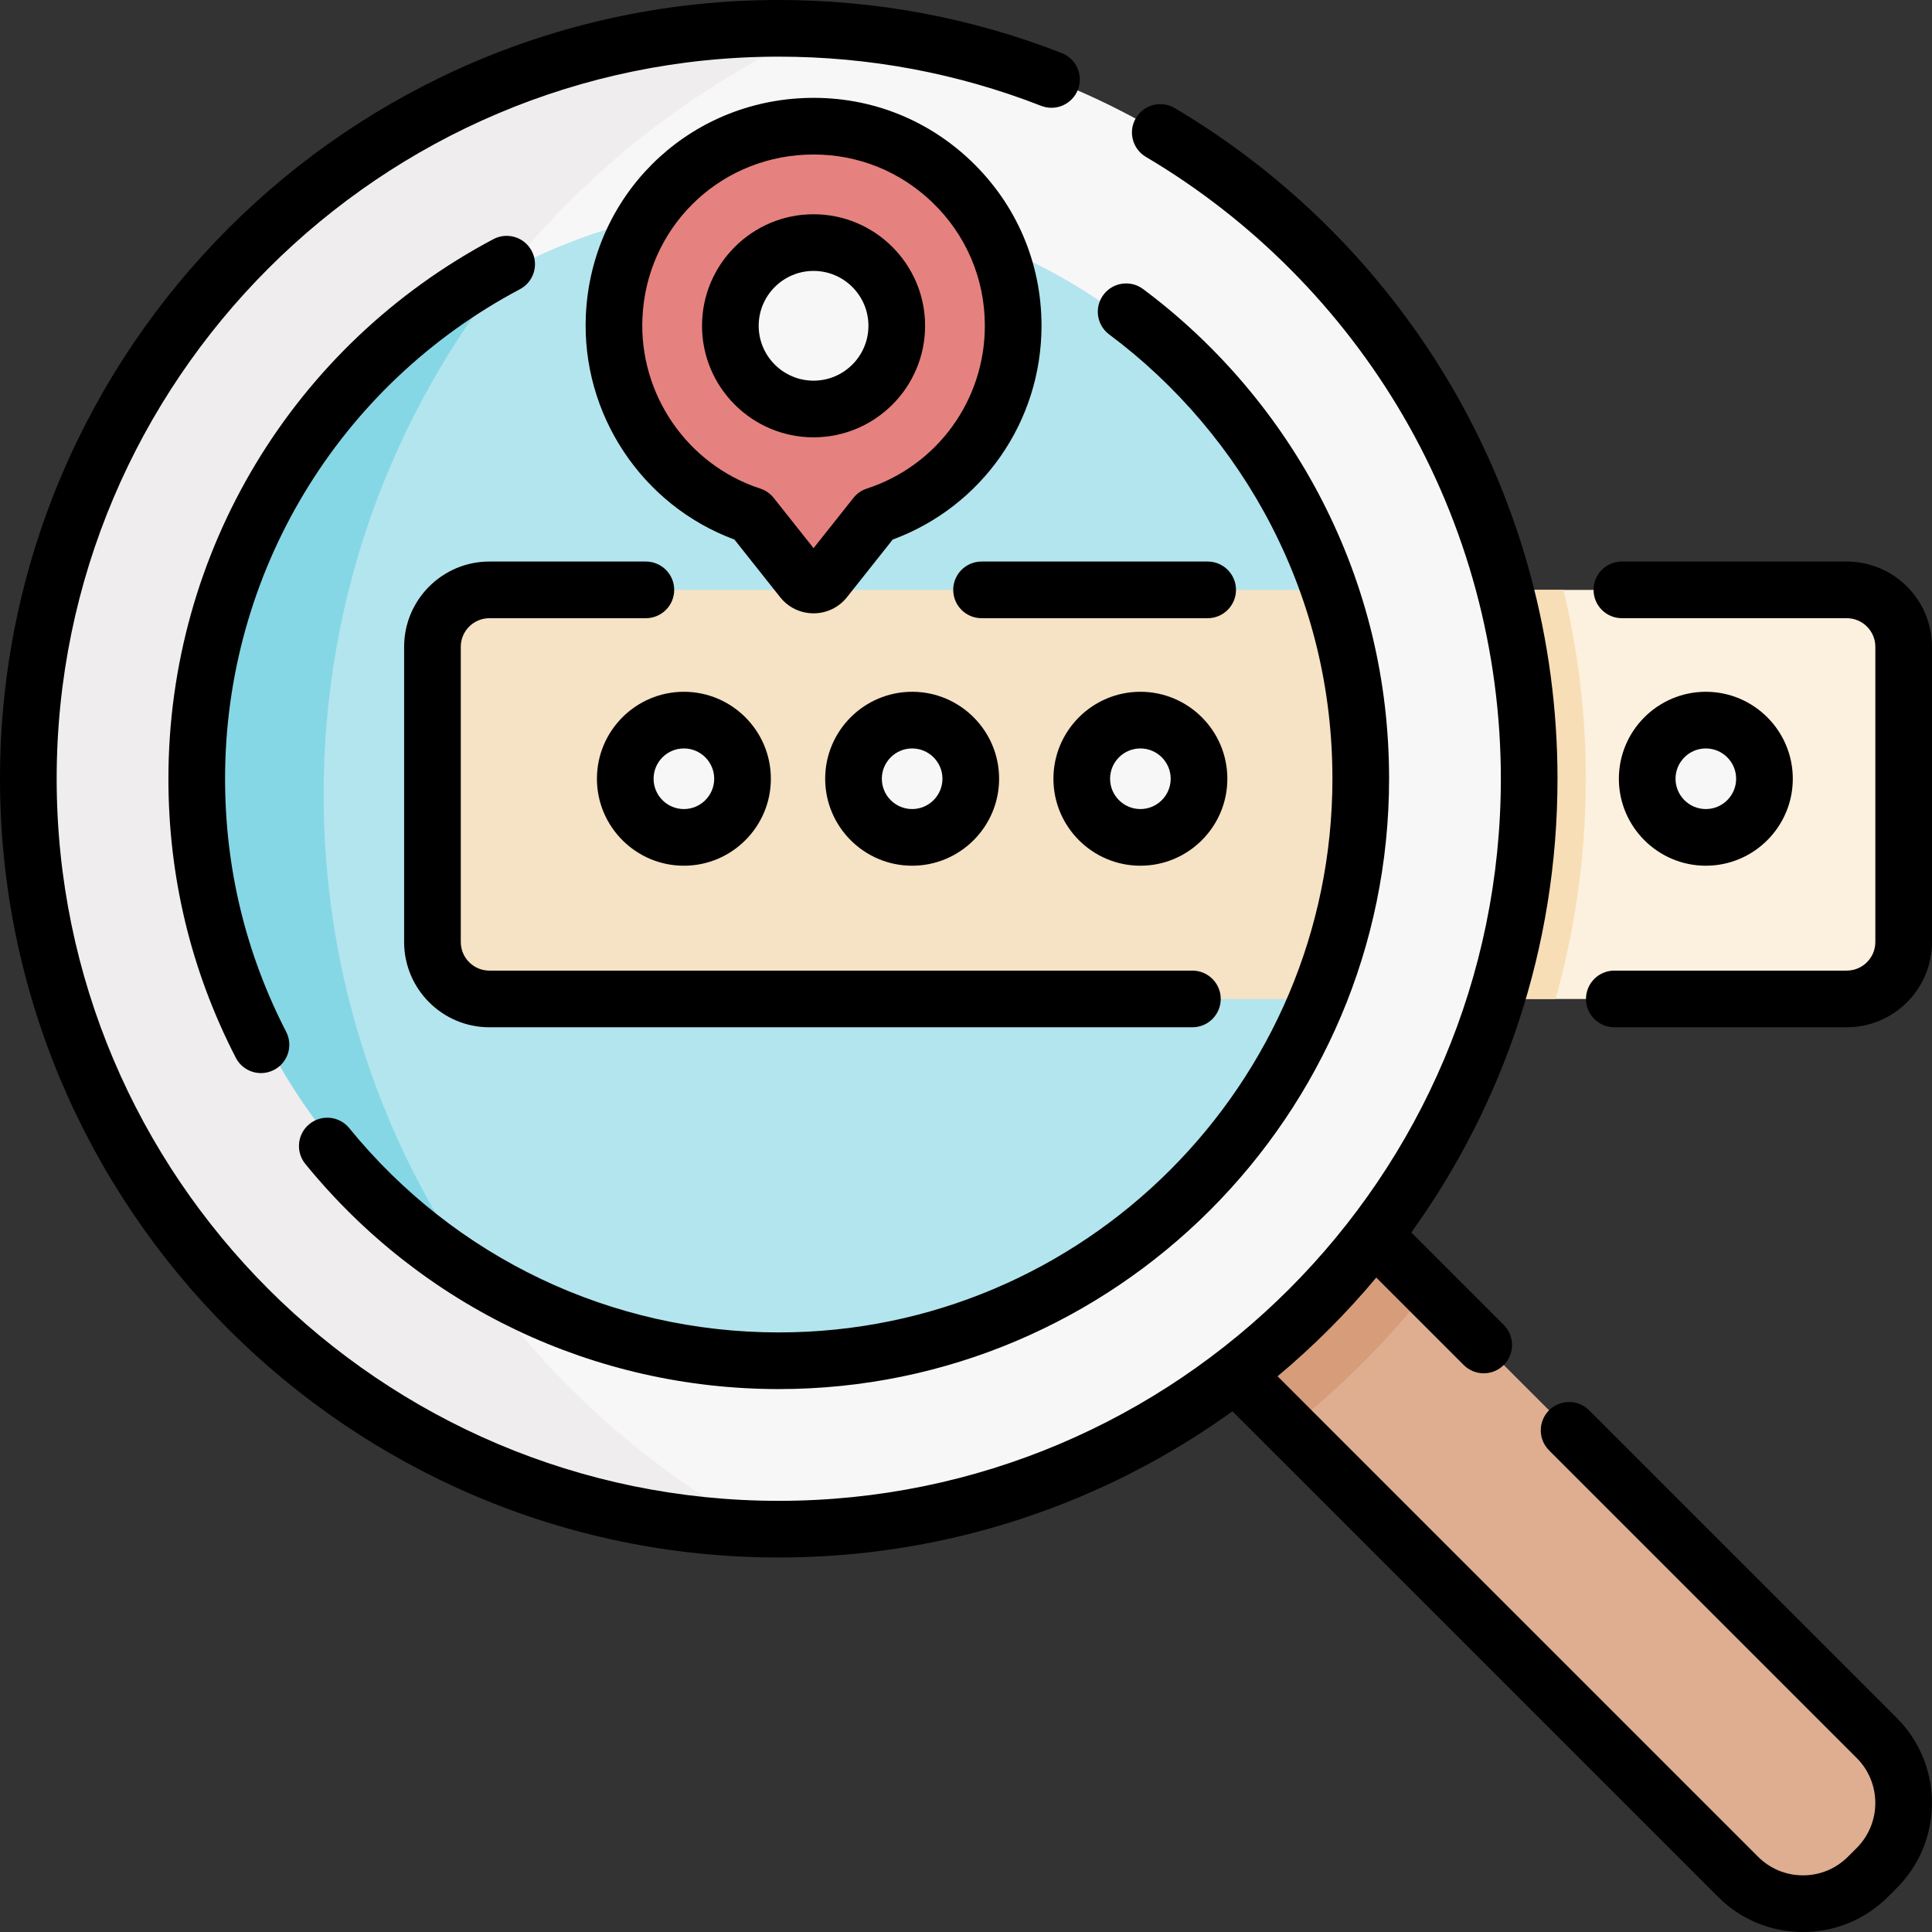 <svg id="Capa_1" enable-background="new 0 0 511.493 511.493" height="512" viewBox="0 0 511.493 511.493" width="512" xmlns="http://www.w3.org/2000/svg"><rect x="0" y="0" width="511.493" height="511.493" fill="#333333" stroke="none"/><g><g><g id="XMLID_287_"><g><path d="m503.992 171.24v78.16c0 8.32-6.75 15.07-15.07 15.07h-141.92c7.44-17.96 11.55-37.65 11.55-58.3 0-17.51-2.96-34.34-8.4-50h138.77c8.32 0 15.07 6.75 15.07 15.07z" fill="#fcf1de"/></g></g></g><g><path d="m327.077 363.815 133.049 133.049c9.505 9.505 24.915 9.505 34.419 0l2.319-2.319c9.504-9.505 9.504-24.915 0-34.419l-133.05-133.05-77.423-79.522-44.904 26.317z" fill="#dfae91"/><g><g><path d="m363.815 327.077-77.423-79.522-44.904 26.316 85.589 89.944 14.268 14.268c6.764-5.34 13.262-11.101 19.449-17.287 6.188-6.188 11.949-12.686 17.29-19.451z" fill="#d79c7a"/><path d="m413.919 156.17h-40.033l14.538 50.011-16.061 58.289h39.461c5.28-18.731 8.017-38.304 8.017-58.3.001-17.214-2.06-33.954-5.922-50z" fill="#f8deb6"/><circle cx="206.172" cy="206.17" fill="#f8f7f8" r="198.67"/></g></g><g><path d="m85.683 210.32c0-90.208 53.831-167.839 131.119-202.536-3.52-.186-7.064-.284-10.63-.284-109.72 0-198.67 88.95-198.67 198.67 0 107.864 85.951 195.634 193.091 198.588-68.5-37.775-114.91-110.682-114.91-194.438z" fill="#efedee"/><path d="m333.01 235.888 12.181-68.464 4.97-11.224c-20.689-59.603-77.333-102.4-143.983-102.4-84.16 0-152.38 68.23-152.38 152.38 0 84.16 68.22 152.38 152.38 152.38 63.512 0 117.938-38.856 140.825-94.091z" fill="#b3e5ee"/><path d="m134.183 71.848c-47.848 25.7-80.386 76.222-80.386 134.333 0 53.652 27.74 100.835 69.644 127.986-23.834-35.368-37.758-77.989-37.758-123.847 0-52.376 18.151-100.518 48.5-138.472z" fill="#86d7e5"/><path d="m350.163 156.171c5.44 15.66 8.389 32.489 8.389 49.999 0 20.65-4.11 40.34-11.55 58.3h-217.44c-8.32 0-15.07-6.75-15.07-15.07v-78.16c0-8.32 6.75-15.07 15.07-15.07z" fill="#f6e2c4"/><g fill="#f8f7f8"><circle cx="181.06" cy="206.172" r="15.524"/><circle cx="241.488" cy="206.172" r="15.524"/><circle cx="301.916" cy="206.172" r="15.524"/><circle cx="451.616" cy="206.172" r="15.524"/><circle cx="211.937" cy="86.25" r="41.877"/></g><g id="XMLID_285_"><g><path d="m268.232 86.25c0 23.45-15.27 43.32-36.42 50.23l-13.45 16.96c-1.52 1.91-4.43 1.91-5.95 0l-13.45-16.96c-21.88-7.15-37.48-28.18-36.36-52.7 1.24-27.33 22.95-49.06 50.28-50.32 30.33-1.4 55.35 22.77 55.35 52.79zm-30.81 0c0-12.16-9.87-22.03-22.03-22.03-12.17 0-22.03 9.87-22.03 22.03 0 12.17 9.86 22.03 22.03 22.03 12.16 0 22.03-9.86 22.03-22.03z" fill="#e5827f"/></g></g></g></g><g><path d="m137.65 76.567c3.66-1.939 5.055-6.479 3.115-10.139-1.938-3.659-6.477-5.054-10.139-3.115-53.07 28.12-86.039 82.86-86.039 142.859 0 26.02 6.001 50.87 17.837 73.86 1.33 2.585 3.954 4.069 6.674 4.069 1.155 0 2.329-.269 3.427-.834 3.683-1.896 5.132-6.418 3.235-10.101-10.731-20.847-16.173-43.387-16.173-66.995.001-54.429 29.913-104.091 78.063-129.604z"/><path d="m293.661 88.55c17.942 13.369 32.813 30.929 43.003 50.778 10.679 20.801 16.094 43.291 16.094 66.845 0 80.827-65.758 146.584-146.585 146.584-44.268 0-85.714-19.714-113.71-54.086-2.613-3.21-7.338-3.694-10.552-1.079-3.212 2.616-3.694 7.34-1.079 10.552 30.857 37.885 76.543 59.613 125.341 59.613 89.099 0 161.585-72.486 161.585-161.584 0-25.96-5.972-50.754-17.749-73.695-11.23-21.876-27.616-41.226-47.385-55.955-3.321-2.477-8.021-1.79-10.495 1.532-2.476 3.321-1.789 8.02 1.532 10.495z"/><path d="m488.919 148.666h-59.528c-4.143 0-7.5 3.357-7.5 7.5s3.357 7.5 7.5 7.5h59.528c4.177 0 7.574 3.397 7.574 7.574v78.154c0 4.177-3.397 7.574-7.574 7.574h-61.531c-4.143 0-7.5 3.357-7.5 7.5s3.357 7.5 7.5 7.5h61.531c12.447 0 22.574-10.127 22.574-22.574v-78.154c0-12.447-10.127-22.574-22.574-22.574z"/><path d="m106.991 171.24v78.154c0 12.448 10.127 22.575 22.575 22.575h186.12c4.143 0 7.5-3.357 7.5-7.5s-3.357-7.5-7.5-7.5h-186.12c-4.177 0-7.575-3.398-7.575-7.575v-78.154c0-4.177 3.398-7.574 7.575-7.574h41.426c4.143 0 7.5-3.357 7.5-7.5s-3.357-7.5-7.5-7.5h-41.426c-12.448 0-22.575 10.127-22.575 22.574z"/><path d="m327.226 156.166c0-4.143-3.357-7.5-7.5-7.5h-59.862c-4.143 0-7.5 3.357-7.5 7.5s3.357 7.5 7.5 7.5h59.862c4.142 0 7.5-3.357 7.5-7.5z"/><path d="m158.036 206.173c0 12.695 10.329 23.023 23.024 23.023s23.023-10.328 23.023-23.023-10.328-23.024-23.023-23.024-23.024 10.329-23.024 23.024zm31.048 0c0 4.424-3.6 8.023-8.023 8.023-4.425 0-8.024-3.6-8.024-8.023 0-4.425 3.6-8.024 8.024-8.024 4.423-.001 8.023 3.599 8.023 8.024z"/><path d="m241.488 183.148c-12.695 0-23.023 10.329-23.023 23.024s10.328 23.023 23.023 23.023 23.023-10.328 23.023-23.023-10.327-23.024-23.023-23.024zm0 31.048c-4.424 0-8.023-3.6-8.023-8.023 0-4.425 3.6-8.024 8.023-8.024s8.023 3.6 8.023 8.024c.001 4.424-3.599 8.023-8.023 8.023z"/><path d="m301.916 183.148c-12.695 0-23.023 10.329-23.023 23.024s10.328 23.023 23.023 23.023 23.023-10.328 23.023-23.023-10.328-23.024-23.023-23.024zm0 31.048c-4.424 0-8.023-3.6-8.023-8.023 0-4.425 3.6-8.024 8.023-8.024s8.023 3.6 8.023 8.024-3.599 8.023-8.023 8.023z"/><path d="m474.64 206.173c0-12.695-10.329-23.024-23.024-23.024s-23.023 10.329-23.023 23.024 10.328 23.023 23.023 23.023 23.024-10.328 23.024-23.023zm-31.048 0c0-4.425 3.6-8.024 8.023-8.024 4.425 0 8.024 3.6 8.024 8.024s-3.6 8.023-8.024 8.023-8.023-3.599-8.023-8.023z"/><path d="m212.537 25.971c-31.312 1.446-56.003 26.149-57.433 57.464-1.198 26.261 14.875 50.359 39.334 59.413l12.104 15.253c2.154 2.716 5.378 4.273 8.845 4.274h.002c3.466 0 6.69-1.558 8.847-4.273l12.103-15.252c23.662-8.739 39.398-31.196 39.398-56.597 0-16.648-6.633-32.151-18.678-43.652-12.038-11.495-27.857-17.399-44.522-16.63zm16.948 103.383c-1.398.457-2.631 1.314-3.545 2.467l-10.552 13.298-10.552-13.298c-.914-1.152-2.147-2.01-3.545-2.467-19.3-6.308-32.131-24.909-31.203-45.236 1.074-23.521 19.62-42.077 43.141-43.163.728-.034 1.452-.051 2.175-.051 11.733 0 22.775 4.41 31.296 12.545 9.051 8.644 14.036 20.293 14.036 32.804 0 19.671-12.558 36.992-31.251 43.101z"/><path d="m215.389 56.724c-16.282 0-29.529 13.247-29.529 29.529s13.247 29.528 29.529 29.528 29.528-13.246 29.528-29.528-13.246-29.529-29.528-29.529zm0 44.057c-8.012 0-14.529-6.518-14.529-14.528 0-8.012 6.518-14.529 14.529-14.529s14.528 6.518 14.528 14.529-6.518 14.528-14.528 14.528z"/><path d="m420.72 373.374c-2.93-2.928-7.678-2.928-10.607 0-2.929 2.93-2.929 7.678 0 10.607l81.449 81.447c6.565 6.565 6.565 17.249.002 23.812l-2.321 2.319c-3.18 3.181-7.408 4.933-11.906 4.933-4.497 0-8.726-1.752-11.905-4.933l-127.197-127.193c9.467-7.916 18.214-16.664 26.131-26.131l23.146 23.146c1.465 1.464 3.385 2.196 5.304 2.196s3.839-.732 5.304-2.196c2.929-2.93 2.929-7.678 0-10.607l-24.482-24.482c24.347-33.847 38.707-75.335 38.707-120.119 0-36.48-9.659-72.33-27.933-103.674-17.727-30.406-43.113-55.954-73.413-73.881-3.565-2.107-8.164-.929-10.274 2.636-2.109 3.565-.929 8.165 2.636 10.274 28.105 16.627 51.651 40.323 68.094 68.525 16.938 29.053 25.891 62.29 25.891 96.119 0 105.412-85.76 191.172-191.172 191.172-105.414.001-191.174-85.759-191.174-191.171 0-105.413 85.76-191.173 191.173-191.173 23.962 0 47.337 4.382 69.478 13.022 3.856 1.505 8.207-.401 9.713-4.26 1.507-3.858-.4-8.207-4.26-9.713-23.885-9.322-49.096-14.049-74.931-14.049-113.685 0-206.173 92.489-206.173 206.173s92.488 206.172 206.173 206.172c44.784 0 86.272-14.36 120.119-38.707l128.531 128.53c6.014 6.014 14.009 9.326 22.513 9.326s16.5-3.312 22.512-9.324l2.321-2.32c12.412-12.413 12.412-32.612 0-45.026z"/></g></g></svg>
